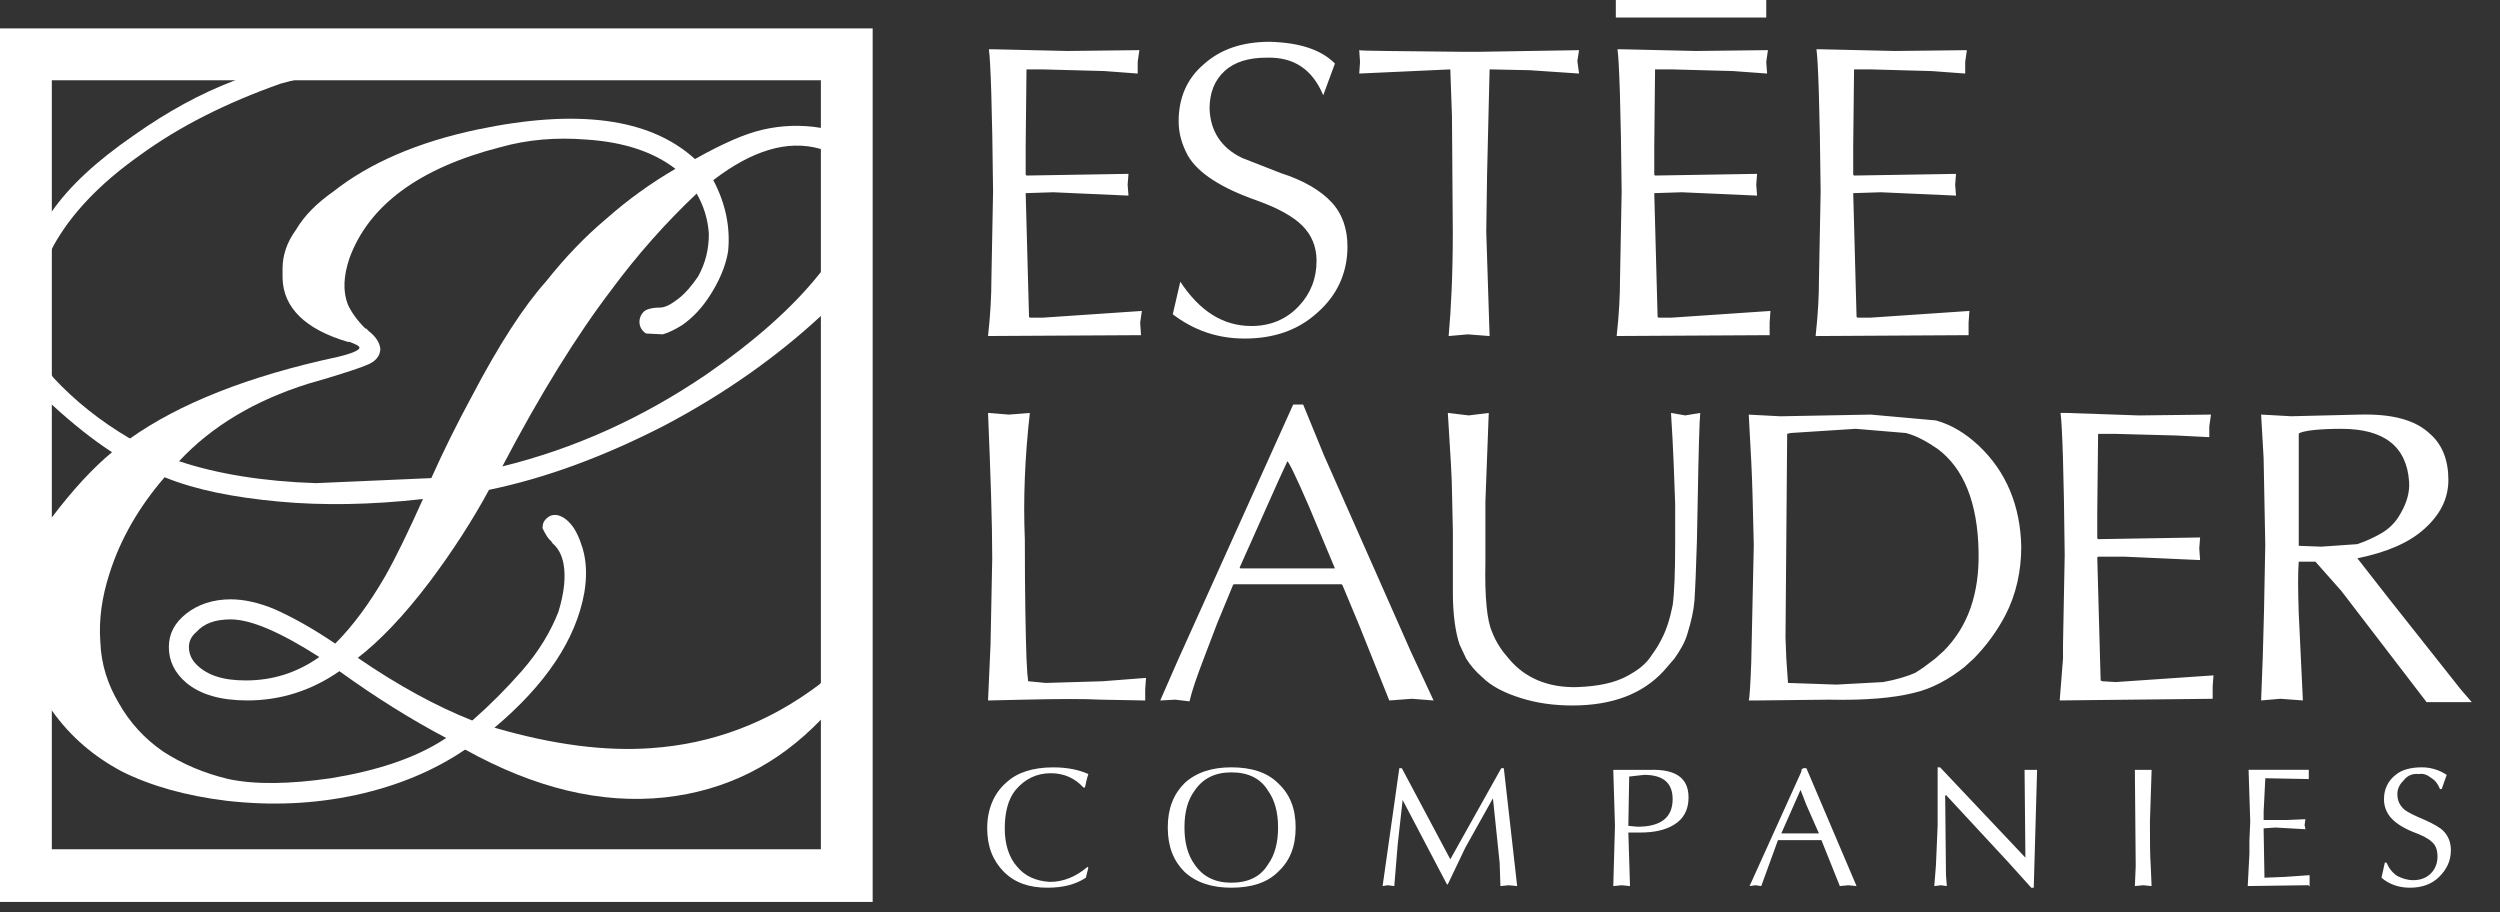 <svg width="74" height="27" viewBox="0 0 74 27" fill="none" xmlns="http://www.w3.org/2000/svg">
<rect x="0" y="0" width="74" height="27" fill="#333333" stroke="none"/>
<path fill-rule="evenodd" clip-rule="evenodd" d="M20.809 4.948L21.106 5.319C21.477 6.012 21.625 6.729 21.551 7.447C21.477 7.893 21.279 8.338 21.007 8.758C20.784 9.105 20.512 9.402 20.19 9.624C19.992 9.748 19.794 9.847 19.621 9.896L19.126 9.872C19.065 9.837 19.015 9.786 18.98 9.725C18.945 9.664 18.927 9.595 18.928 9.525C18.928 9.402 18.978 9.303 19.052 9.228C19.126 9.154 19.299 9.105 19.522 9.105C19.695 9.105 19.868 9.006 20.091 8.833C20.313 8.659 20.487 8.437 20.66 8.189C20.883 7.794 20.982 7.373 20.982 6.927C20.957 6.499 20.83 6.083 20.611 5.715L20.289 5.294L19.992 4.997C19.349 4.503 18.483 4.206 17.37 4.132C16.454 4.058 15.613 4.132 14.821 4.354C12.396 4.973 10.912 6.087 10.343 7.645C10.169 8.165 10.145 8.611 10.293 9.006C10.392 9.229 10.566 9.476 10.813 9.723H10.838L10.912 9.798C11.135 9.971 11.233 10.144 11.258 10.317C11.258 10.54 11.11 10.713 10.838 10.812C10.665 10.886 10.293 11.01 9.724 11.183L9.131 11.356C7.547 11.851 6.261 12.618 5.295 13.658L5.073 13.856L4.85 14.152C4.108 15.018 3.563 15.958 3.242 16.973C3.019 17.665 2.92 18.334 2.97 19.002C2.994 19.67 3.192 20.264 3.514 20.808C3.835 21.381 4.284 21.872 4.826 22.243C5.395 22.614 6.038 22.886 6.756 23.059C7.572 23.233 8.587 23.208 9.799 23.035C11.16 22.812 12.298 22.441 13.164 21.872L13.56 21.624L13.98 21.328C14.498 20.873 14.985 20.385 15.44 19.867C15.96 19.274 16.306 18.68 16.529 18.111C16.702 17.542 16.752 17.072 16.678 16.676C16.628 16.429 16.529 16.23 16.356 16.082L16.306 16.008C16.232 15.958 16.158 15.835 16.059 15.637C16.059 15.513 16.084 15.439 16.158 15.365C16.232 15.291 16.306 15.242 16.43 15.242C16.554 15.242 16.702 15.315 16.826 15.439L16.85 15.464C17.024 15.637 17.147 15.909 17.246 16.23C17.37 16.651 17.37 17.097 17.296 17.542C17.048 18.928 16.157 20.264 14.623 21.551L14.425 21.699L14.227 21.898L13.758 22.194C12.842 22.813 11.778 23.258 10.541 23.531C9.279 23.802 8.017 23.852 6.706 23.703C5.493 23.555 4.454 23.258 3.613 22.838C2.771 22.392 2.079 21.798 1.535 21.031L1.064 20.314C0.891 20.041 0.768 19.67 0.644 19.25C0.421 18.384 0.47 17.492 0.792 16.627C0.916 16.306 1.163 15.859 1.535 15.315C2.153 14.499 2.747 13.856 3.316 13.385L3.563 13.187L3.836 12.989C5.295 11.95 7.349 11.133 9.996 10.564C10.417 10.465 10.64 10.366 10.64 10.292C10.64 10.243 10.541 10.193 10.343 10.119H10.294C9.032 9.748 8.388 9.105 8.364 8.239V7.942C8.364 7.571 8.487 7.175 8.76 6.803C9.007 6.383 9.378 6.012 9.873 5.665C10.937 4.824 12.372 4.205 14.129 3.834C17.073 3.216 19.225 3.488 20.562 4.7L20.809 4.948Z" fill="white"/>
<path fill-rule="evenodd" clip-rule="evenodd" d="M25.213 4.107C24.941 3.959 24.644 3.86 24.298 3.785C23.731 3.69 23.151 3.707 22.59 3.835C22.046 3.958 21.378 4.255 20.586 4.701L19.992 4.998C19.26 5.423 18.572 5.921 17.938 6.482C17.32 7.002 16.726 7.62 16.157 8.338C15.514 9.055 14.771 10.193 13.955 11.752C13.529 12.537 13.133 13.337 12.767 14.152L9.353 14.301C7.794 14.251 6.433 14.028 5.32 13.658L4.553 13.335L3.86 12.989C2.97 12.469 2.202 11.851 1.584 11.183L1.361 10.886C1.015 10.316 0.867 9.722 0.916 9.129C0.94 8.857 1.015 8.51 1.188 8.114L1.535 7.372L1.584 7.273C2.104 6.333 2.945 5.442 4.133 4.601C5.32 3.735 6.706 3.042 8.314 2.473L8.784 2.35L9.477 2.251L10.566 2.275C10.689 2.251 10.788 2.226 10.862 2.176C10.936 2.102 10.961 2.053 10.961 1.979C10.937 1.607 10.714 1.409 10.244 1.409C9.774 1.384 9.205 1.508 8.562 1.731C8.141 1.855 7.572 2.077 6.904 2.399C5.939 2.77 4.974 3.29 3.96 4.007C2.846 4.774 2.054 5.516 1.535 6.259C1.213 6.729 0.966 7.149 0.842 7.471L0.495 8.437L0.346 9.204C0.173 10.268 0.569 11.208 1.534 11.975C2.153 12.544 2.746 13.014 3.315 13.385L3.835 13.707L4.874 14.127C5.79 14.499 6.903 14.721 8.239 14.845C9.551 14.968 10.986 14.944 12.52 14.771C12.099 15.711 11.728 16.478 11.407 17.047C10.936 17.863 10.442 18.532 9.922 19.051C9.23 18.581 8.636 18.26 8.14 18.037C7.67 17.839 7.225 17.74 6.829 17.74C6.309 17.74 5.864 17.889 5.518 18.16C5.171 18.432 4.998 18.755 4.998 19.15C4.998 19.571 5.171 19.917 5.518 20.214C5.938 20.56 6.532 20.733 7.324 20.733C8.314 20.733 9.23 20.436 10.046 19.867C11.11 20.635 12.174 21.302 13.213 21.847L13.361 21.972L13.782 22.194C15.836 23.333 17.791 23.802 19.671 23.604C21.477 23.407 23.011 22.639 24.298 21.303L25.213 20.388V19.373L24.248 20.264C22.739 21.402 21.081 22.02 19.275 22.145C17.915 22.243 16.38 22.045 14.673 21.55L13.98 21.328C12.917 20.907 11.778 20.288 10.591 19.472C11.234 18.977 11.951 18.235 12.718 17.22C13.386 16.33 13.98 15.414 14.475 14.499C16.157 14.152 17.89 13.509 19.671 12.593C21.453 11.653 22.987 10.565 24.298 9.352L24.743 8.956L25.213 8.486V6.705C25.016 7.126 24.694 7.596 24.248 8.115C23.457 9.105 22.343 10.095 20.908 11.084C18.978 12.396 16.974 13.287 14.87 13.806C15.984 11.678 17.073 9.921 18.112 8.56C18.867 7.539 19.711 6.587 20.636 5.715L20.759 5.592L21.13 5.319C22.268 4.454 23.307 4.132 24.273 4.404C24.693 4.528 25.015 4.725 25.213 4.998V4.107H25.213ZM6.829 18.334C7.423 18.334 8.289 18.705 9.452 19.448C8.784 19.918 8.067 20.141 7.275 20.141C6.607 20.141 6.137 19.992 5.815 19.67C5.667 19.522 5.592 19.349 5.592 19.151C5.592 18.978 5.667 18.829 5.815 18.705C6.037 18.458 6.359 18.334 6.829 18.334Z" fill="white"/>
<path fill-rule="evenodd" clip-rule="evenodd" d="M25.832 26.697H0V0.841H25.831V26.697H25.832ZM24.298 25.138H1.534V2.375H24.298V25.138ZM53.914 1.459L56.092 1.509L58.219 1.485L58.17 1.831V2.177L57.18 2.104L55.375 2.054H54.88L54.855 4.33V5.172L54.88 5.196L57.898 5.147L57.873 5.469L57.898 5.79L55.671 5.691L54.88 5.716H54.855L54.954 9.377L54.978 9.402H55.375L58.294 9.204L58.27 9.55V9.921L53.742 9.947C53.816 9.279 53.841 8.734 53.841 8.289L53.891 5.666C53.866 3.192 53.816 1.781 53.767 1.459H53.914ZM52.281 1.831L52.306 2.177L51.292 2.103L49.485 2.054H48.99L48.966 4.33V5.171L48.99 5.196L52.009 5.146L51.985 5.468L52.009 5.79L49.783 5.691L48.991 5.716H48.966L49.065 9.377L49.09 9.402H49.486L52.405 9.204L52.381 9.55V9.921L47.853 9.946C47.927 9.278 47.952 8.734 47.952 8.288L48.001 5.665C47.977 3.191 47.927 1.781 47.878 1.459H48.027L50.203 1.509L52.331 1.484L52.281 1.831ZM52.281 0H47.828V0.519H52.281V0ZM52.999 12.817L52.9 12.841L52.851 18.879L52.875 19.496L52.925 20.215L54.36 20.264L55.745 20.189C56.141 20.116 56.463 20.017 56.685 19.918C56.858 19.819 57.056 19.67 57.279 19.497L57.527 19.275C58.244 18.557 58.591 17.592 58.566 16.33C58.541 14.871 58.12 13.856 57.353 13.287C57.032 13.065 56.71 12.891 56.413 12.817L54.929 12.693L52.999 12.817ZM52.702 12.322L55.375 12.272L57.304 12.445C57.75 12.569 58.171 12.817 58.567 13.188C59.383 13.955 59.804 14.969 59.829 16.182C59.829 16.899 59.68 17.592 59.359 18.211C59.111 18.684 58.794 19.117 58.419 19.497L58.147 19.744C57.676 20.116 57.181 20.388 56.638 20.512C56.043 20.66 55.203 20.734 54.138 20.71L51.961 20.734H51.763C51.788 20.66 51.813 20.265 51.837 19.596L51.912 16.133C51.887 14.945 51.862 14.128 51.837 13.659L51.763 12.273L52.702 12.322ZM61.164 12.223L63.317 12.297L65.445 12.272L65.395 12.619V12.94L64.43 12.891L62.599 12.842H62.104L62.079 15.118V15.935L62.104 15.959L65.123 15.909L65.098 16.231L65.123 16.578L62.896 16.478H62.104L62.079 16.503L62.179 20.141L62.228 20.165L62.624 20.189L65.519 19.991L65.495 20.313V20.684L60.967 20.733L61.065 19.496V19.076L61.115 16.428C61.091 13.979 61.041 12.568 60.992 12.222H61.164V12.223ZM69.849 12.272C70.789 12.248 71.482 12.42 71.927 12.841C72.298 13.163 72.472 13.633 72.472 14.202C72.472 14.771 72.224 15.241 71.754 15.661C71.284 16.082 70.616 16.354 69.775 16.527L69.799 16.552L70.689 17.691L72.843 20.412L73.164 20.783H71.827L69.304 17.492L68.537 16.626H68.042C68.018 16.948 68.018 17.443 68.042 18.136L68.165 20.733L67.498 20.684L66.929 20.733L66.978 19.447C67.003 18.729 67.027 17.616 67.052 16.131L67.003 13.558L66.929 12.271L67.819 12.321L69.849 12.272ZM68.043 12.841V16.156L68.711 16.181L69.775 16.107C70.006 16.029 70.23 15.93 70.442 15.81C70.706 15.67 70.921 15.455 71.061 15.191C71.234 14.894 71.334 14.573 71.309 14.251C71.235 13.212 70.566 12.693 69.305 12.693C68.661 12.693 68.24 12.742 68.068 12.816L68.043 12.841ZM30.854 2.054H30.384L30.36 4.33V5.171L30.384 5.196L33.403 5.146L33.378 5.468L33.403 5.79L31.176 5.691L30.384 5.716H30.36L30.459 9.377L30.483 9.402H30.879L33.799 9.204L33.749 9.55L33.774 9.921L29.246 9.946C29.32 9.278 29.345 8.734 29.345 8.288L29.395 5.665C29.37 3.191 29.32 1.781 29.271 1.459H29.42L31.597 1.509L33.725 1.484L33.676 1.831V2.177L32.686 2.103L30.854 2.054ZM29.864 12.272L30.483 12.223C30.335 13.535 30.285 14.797 30.335 15.959C30.335 17.617 30.36 18.804 30.384 19.497L30.409 19.943L30.434 20.165L30.953 20.215L32.636 20.165L33.922 20.066L33.898 20.413V20.734L32.586 20.71C32.116 20.685 31.374 20.685 30.31 20.71L29.246 20.734L29.32 19.077L29.37 16.528C29.37 15.464 29.32 14.028 29.246 12.223L29.864 12.272ZM34.937 8.338C35.506 9.204 36.199 9.65 37.04 9.65C37.609 9.65 38.078 9.452 38.45 9.056C38.797 8.685 38.97 8.239 38.97 7.719C38.97 7.299 38.821 6.952 38.549 6.68C38.277 6.408 37.831 6.161 37.213 5.938C36.149 5.567 35.456 5.121 35.159 4.602C34.986 4.28 34.888 3.958 34.888 3.587C34.888 2.895 35.135 2.325 35.629 1.905C36.124 1.459 36.768 1.237 37.585 1.237C38.45 1.261 39.094 1.459 39.514 1.88L39.168 2.82C38.846 2.053 38.302 1.682 37.485 1.707C36.966 1.707 36.545 1.83 36.248 2.103C35.951 2.375 35.803 2.746 35.803 3.216C35.827 3.884 36.149 4.379 36.768 4.676L37.906 5.121C38.599 5.344 39.094 5.641 39.415 5.987C39.737 6.334 39.885 6.779 39.885 7.299C39.885 8.066 39.588 8.734 38.995 9.254C38.426 9.773 37.708 10.021 36.842 10.021C36.026 10.021 35.333 9.773 34.714 9.303L34.937 8.338ZM45.279 2.078L44.116 2.054H44.092L44.018 5.146L43.993 6.854L44.092 9.947L43.449 9.897L42.88 9.947C42.954 9.13 43.003 8.091 43.003 6.879L42.978 3.439L42.929 2.054L40.233 2.177L40.257 1.831L40.233 1.485C40.306 1.509 41.346 1.509 43.35 1.534H43.721L46.74 1.485L46.69 1.806L46.74 2.177L45.279 2.078ZM38.574 11.975L39.193 13.485L40.727 16.949L41.766 19.299L42.434 20.734L41.791 20.684L41.123 20.734L40.232 18.508L39.737 17.32L39.712 17.295H36.521L36.496 17.32L36.026 18.458L35.63 19.497C35.432 20.017 35.283 20.437 35.209 20.76L34.789 20.71L34.343 20.734L34.863 19.547L38.278 11.975H38.574ZM44.067 12.223L43.968 14.845V16.628C43.944 17.692 44.018 18.384 44.166 18.706C44.29 19.027 44.463 19.275 44.661 19.497C45.132 20.066 45.824 20.363 46.69 20.338C47.309 20.314 47.804 20.215 48.199 19.992C48.422 19.868 48.645 19.72 48.818 19.496C48.941 19.324 49.065 19.15 49.165 18.953C49.338 18.631 49.436 18.284 49.511 17.913C49.56 17.567 49.585 16.948 49.585 16.058V14.92C49.56 14.251 49.536 13.361 49.462 12.223L49.882 12.296L50.327 12.223C50.303 12.47 50.279 13.311 50.254 14.721L50.229 16.008C50.204 16.825 50.18 17.418 50.155 17.789C50.13 18.087 50.056 18.408 49.956 18.73C49.883 19.002 49.735 19.25 49.561 19.496L49.239 19.868C48.621 20.536 47.73 20.882 46.543 20.882C45.974 20.882 45.479 20.808 45.009 20.66C44.538 20.512 44.142 20.314 43.871 20.041C43.687 19.885 43.528 19.701 43.4 19.496L43.202 19.076C43.079 18.705 43.005 18.186 43.005 17.542V15.736L42.98 14.598C42.98 14.202 42.931 13.41 42.856 12.223L43.475 12.296L44.067 12.223ZM44.513 22.738L44.908 26.228L44.661 26.203L44.413 26.228L44.389 25.534L44.191 23.629L43.374 25.089L42.854 26.178H42.83L41.518 23.679L41.37 25.015L41.271 26.228L41.073 26.203L40.925 26.228L41.42 22.738H41.494L42.929 25.435L44.438 22.738H44.513ZM48.843 22.788C49.61 22.763 49.981 23.036 49.981 23.605C49.981 23.976 49.832 24.248 49.535 24.421C49.288 24.569 48.966 24.643 48.546 24.643H48.199L48.248 26.228L48.001 26.203L47.753 26.228L47.803 24.445L47.753 22.788H48.843ZM39.514 16.825L38.747 14.994C38.351 14.078 38.129 13.633 38.104 13.658L37.831 14.252L36.693 16.801L36.718 16.825H39.514ZM37.535 23.407C37.312 23.036 36.941 22.862 36.446 22.862C35.976 22.862 35.605 23.035 35.358 23.407C35.159 23.679 35.06 24.025 35.06 24.495C35.06 24.941 35.159 25.312 35.358 25.584C35.605 25.955 35.976 26.128 36.446 26.128C36.941 26.128 37.312 25.955 37.535 25.584C37.733 25.312 37.831 24.94 37.831 24.495C37.831 24.05 37.733 23.679 37.535 23.407ZM37.831 25.806C37.51 26.128 37.04 26.276 36.446 26.276C35.877 26.276 35.407 26.128 35.061 25.806C34.739 25.485 34.566 25.064 34.566 24.495C34.566 23.925 34.739 23.505 35.061 23.183C35.407 22.862 35.877 22.713 36.446 22.713C37.04 22.713 37.51 22.862 37.831 23.183C38.178 23.505 38.351 23.925 38.351 24.495C38.351 25.064 38.178 25.485 37.831 25.806ZM48.199 24.445L48.471 24.471C49.164 24.471 49.51 24.198 49.51 23.654C49.51 23.183 49.238 22.936 48.669 22.936L48.224 22.986L48.199 24.445ZM32.215 22.912C32.166 23.06 32.141 23.183 32.116 23.308H32.067C31.819 23.036 31.498 22.887 31.102 22.887C30.681 22.887 30.335 23.06 30.062 23.382C29.84 23.654 29.741 24.05 29.741 24.52C29.741 24.99 29.864 25.386 30.112 25.659C30.335 25.93 30.657 26.079 31.077 26.104C31.473 26.104 31.844 25.955 32.191 25.659L32.215 25.683L32.141 25.98C31.844 26.178 31.473 26.276 31.003 26.276C30.459 26.276 30.038 26.128 29.716 25.807C29.395 25.485 29.221 25.064 29.221 24.52C29.221 23.951 29.419 23.481 29.791 23.159C30.112 22.862 30.582 22.714 31.176 22.714C31.597 22.714 31.943 22.788 32.215 22.912ZM68.34 22.912V23.06L67.053 23.036L67.004 24.025V24.272H67.697L68.24 24.248L68.216 24.421L68.24 24.545L67.35 24.495L67.004 24.519V24.594L67.028 25.98L67.647 25.955L68.364 25.905V26.227H68.34V26.202L66.533 26.227L66.583 25.262V24.866L66.607 24.321L66.558 22.787H68.34V22.912ZM72.422 22.936L72.274 23.357H72.224C72.174 23.233 72.1 23.11 71.977 23.036C71.853 22.936 71.729 22.887 71.605 22.912C71.408 22.887 71.259 22.962 71.16 23.085C71.037 23.209 70.962 23.333 70.962 23.505C70.962 23.703 71.036 23.852 71.184 23.976C71.284 24.05 71.481 24.148 71.779 24.272C72.05 24.396 72.224 24.495 72.323 24.595C72.472 24.743 72.546 24.941 72.546 25.163C72.546 25.485 72.422 25.733 72.199 25.955C71.977 26.177 71.679 26.276 71.334 26.276C71.012 26.276 70.715 26.177 70.492 25.98L70.591 25.533H70.641C70.715 25.707 70.813 25.831 70.962 25.93C71.11 26.004 71.259 26.053 71.432 26.053C71.655 26.053 71.828 25.98 71.951 25.856C72.076 25.732 72.15 25.558 72.15 25.361C72.15 25.163 72.1 25.014 71.977 24.915C71.877 24.816 71.679 24.717 71.408 24.618C71.11 24.494 70.888 24.346 70.764 24.197C70.634 24.046 70.563 23.853 70.566 23.653C70.566 23.356 70.689 23.108 70.912 22.935C71.086 22.787 71.358 22.713 71.679 22.713C71.944 22.711 72.203 22.789 72.422 22.936ZM60.298 22.788L60.199 26.276H60.125L59.457 25.534L57.601 23.531L57.577 23.555L57.601 25.905L57.626 26.228L57.453 26.203L57.255 26.228L57.304 25.609L57.354 24.445V22.714H57.428L59.952 25.386L59.927 22.788H60.298V22.788ZM63.688 22.788L63.638 24.322C63.638 24.891 63.638 25.312 63.662 25.634L63.687 26.228L63.44 26.203L63.192 26.228L63.217 25.634L63.192 22.788H63.688V22.788ZM53.371 22.738H53.469L54.954 26.228L54.706 26.203L54.459 26.228L53.914 24.867H52.628L52.133 26.228L51.96 26.203L51.787 26.228L53.321 22.838V22.788L53.371 22.738ZM53.296 23.381L52.727 24.668H53.84L53.469 23.827L53.296 23.381Z" fill="white"/>
</svg>
